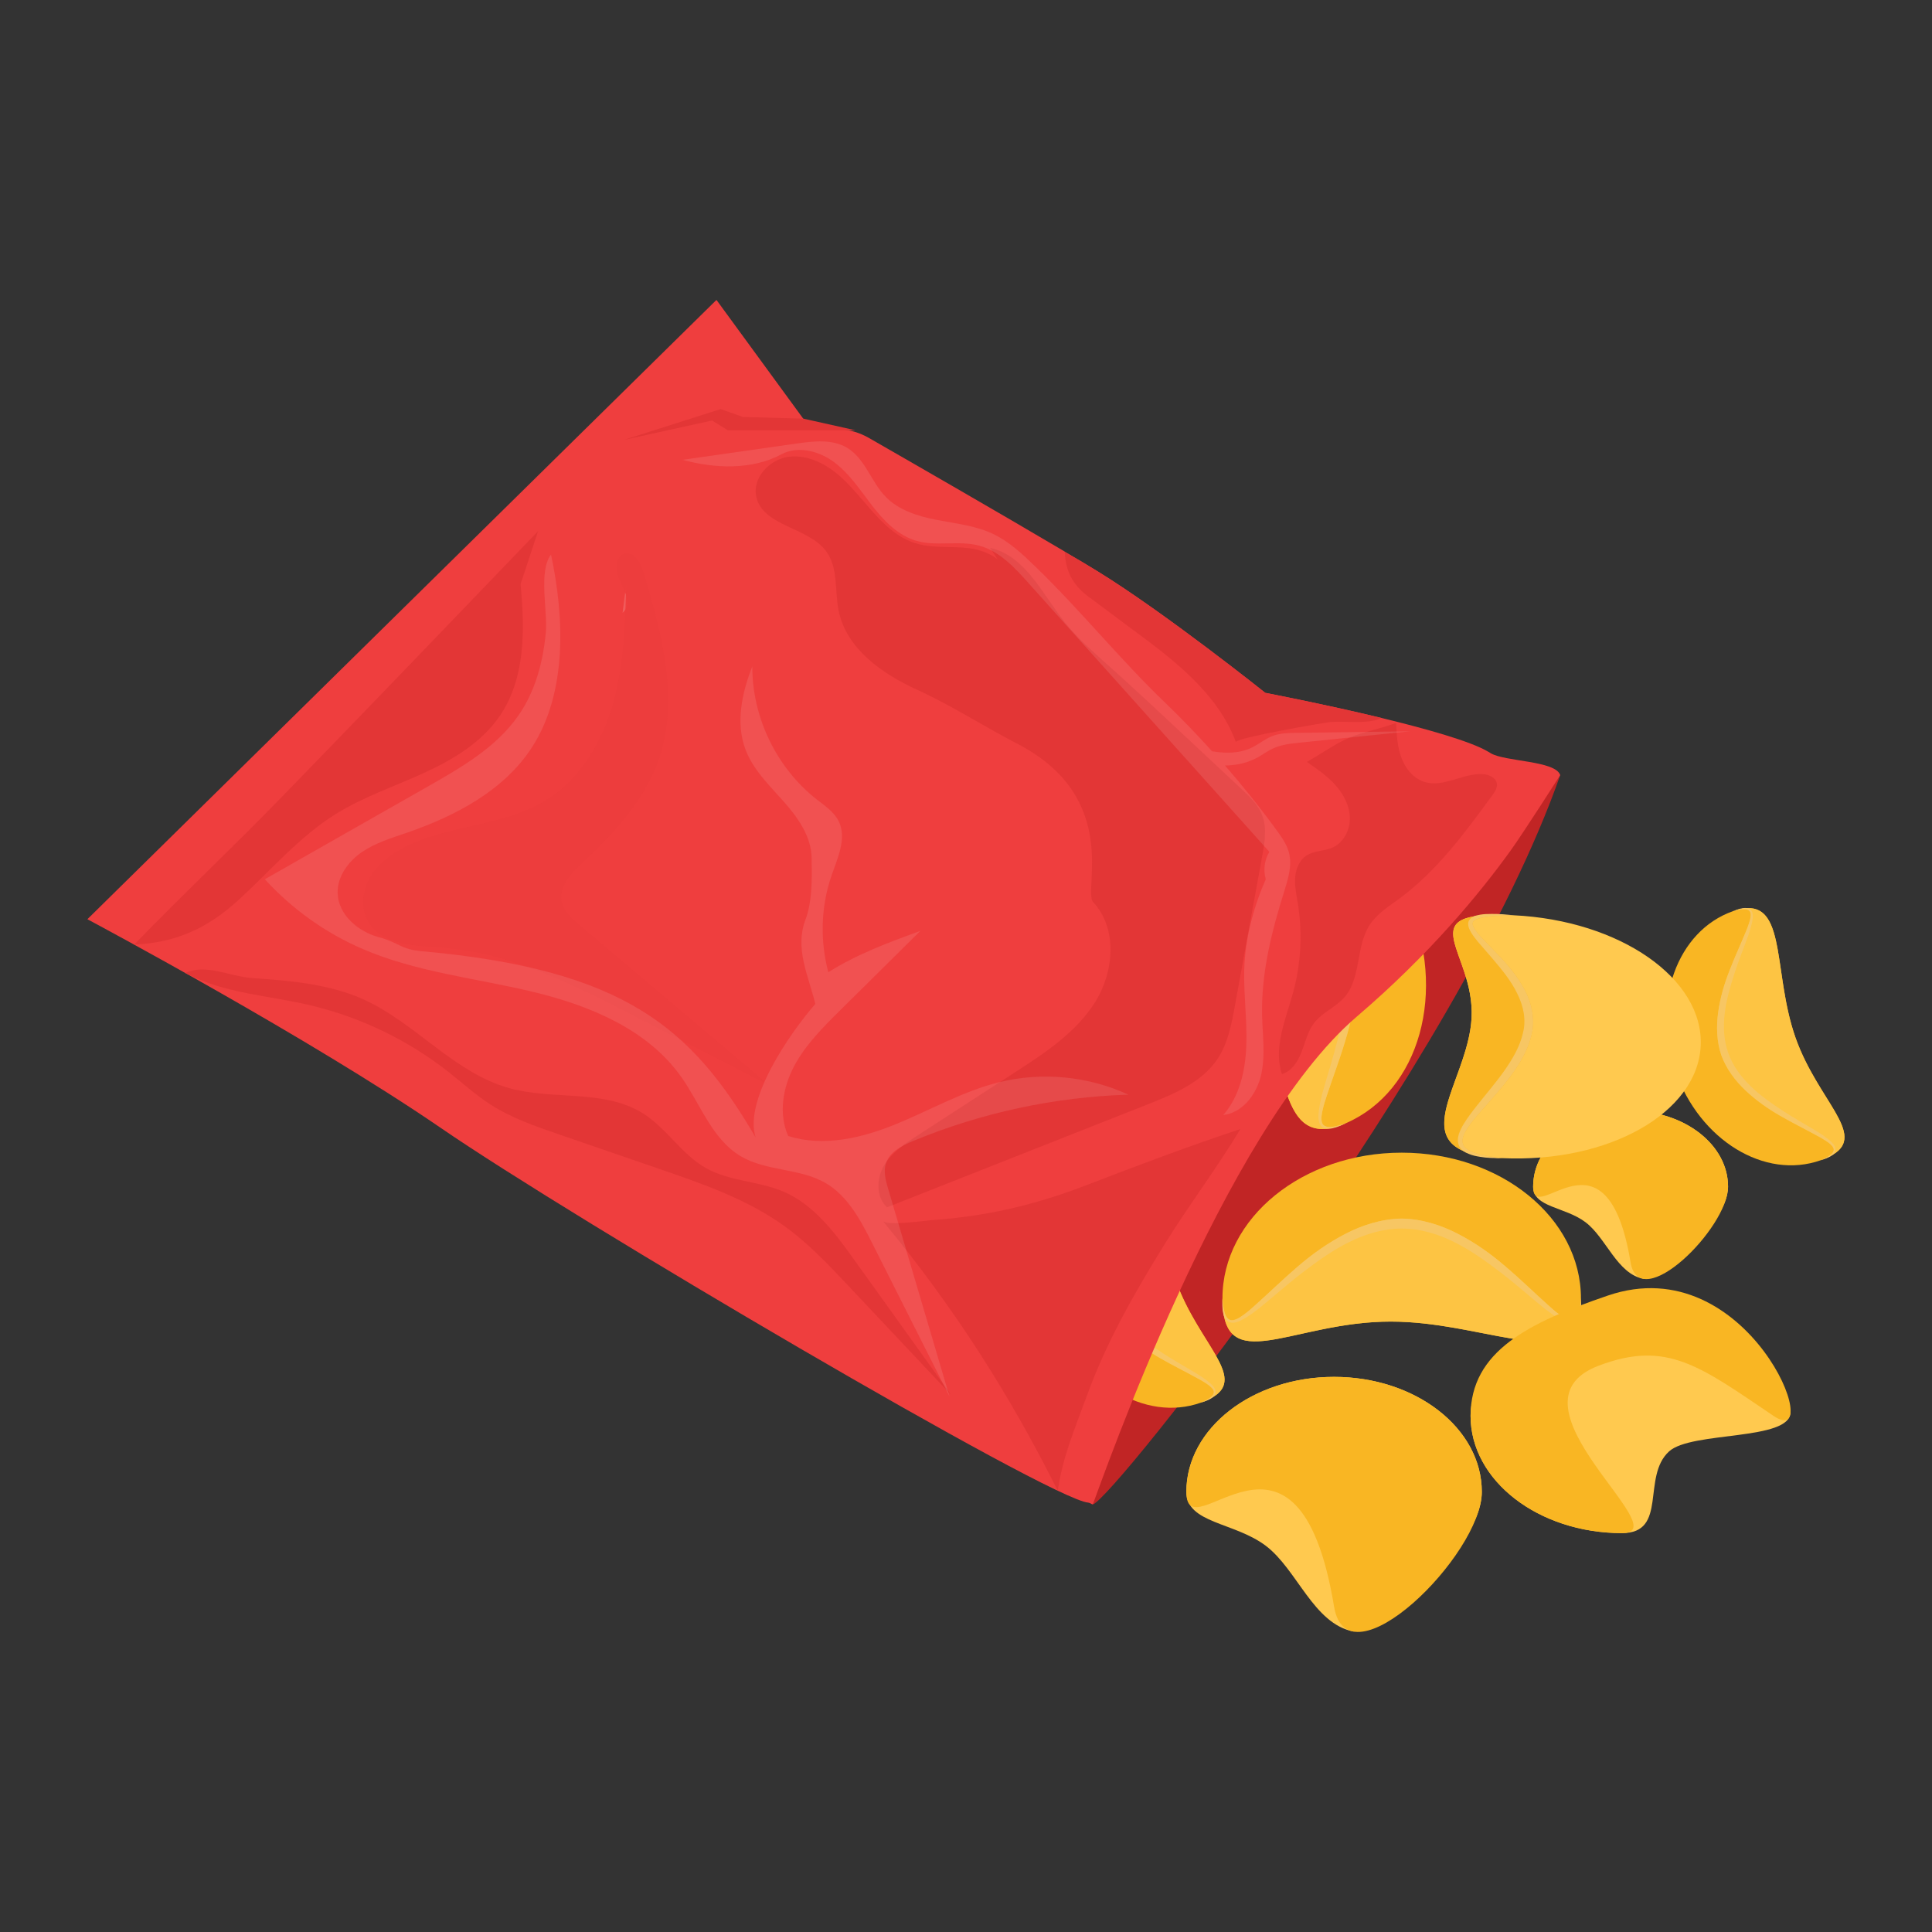 <svg id="Layer_1" enable-background="new 0 0 110 110" height="512" viewBox="0 0 110 110" width="512" xmlns="http://www.w3.org/2000/svg" xmlns:x="http://ns.adobe.com/Extensibility/1.0/" xmlns:i="http://ns.adobe.com/AdobeIllustrator/10.0/" xmlns:graph="http://ns.adobe.com/Graphs/1.0/"><rect x="0" y="0" width="110" height="110" fill="#333333" stroke="none"/><path d="m62.22 85.654c1.061-.192 20.898-25.175 26.614-41.526l-26.614 18.907z" fill="#c12525"/><path d="m60.1 74.807c1.381 3.916 5.081 6.18 8.265 5.057 3.184-1.123-.051-3.065-1.432-6.981-1.381-3.916-.384-8.322-3.568-7.199-3.184 1.123-4.646 5.207-3.266 9.123z" fill="#f9b623"/><path d="m63.365 65.684c.311-.11.583-.166.818-.174 2.195-.093 1.505 3.841 2.751 7.375 1.261 3.577 4.071 5.504 2.116 6.666-.004.001-.008.003-.01.008-.183.109-.404.209-.675.304.185-.078.368-.161.521-.277.163-.102.285-.282.194-.44-.082-.157-.251-.274-.409-.382-.157-.108-.333-.205-.507-.298-.691-.38-1.407-.732-2.101-1.133-.698-.399-1.362-.868-1.956-1.423-.595-.559-1.106-1.232-1.398-2.022-.268-.798-.293-1.647-.179-2.452.113-.809.336-1.59.631-2.335.284-.75.625-1.475.924-2.204.077-.182.151-.363.208-.551.055-.183.113-.38.079-.554-.028-.18-.235-.24-.427-.221-.192.006-.385.061-.579.111z" fill="#fdc443"/><path d="m63.941 65.512c.079-.015.158-.016.243-.002.022.001.042.007.068.016.115.026.194.135.226.239.061.222.009.426-.033.622-.044.201-.105.391-.165.584-.269.753-.572 1.488-.816 2.237-.243.753-.467 1.508-.558 2.279-.096.768-.055 1.549.197 2.264.251.712.709 1.346 1.267 1.887.554.543 1.202.99 1.858 1.422.665.433 1.36.811 2.044 1.233.167.109.333.218.494.347.157.13.325.257.415.463.041.105.044.237-.026.327-.028.045-.067.086-.103.12-.004.001-.008.003-.01.008-.038.031-.077.058-.117.081-.176.102-.366.165-.558.223.185-.078.368-.161.521-.277.163-.102.285-.282.194-.44-.082-.157-.251-.274-.409-.382-.157-.108-.333-.205-.507-.298-.691-.38-1.407-.732-2.101-1.133-.698-.399-1.362-.868-1.956-1.423-.595-.559-1.106-1.232-1.398-2.022-.268-.798-.293-1.647-.179-2.452.113-.809.336-1.59.631-2.335.284-.75.625-1.475.924-2.204.077-.182.151-.363.208-.551.055-.183.113-.38.079-.554-.028-.18-.235-.24-.427-.221-.192.006-.385.061-.579.111.187-.07.373-.145.576-.172z" fill="#f7c663"/><path d="m80.165 51.275c-2.253-5.167-7.485-7.87-11.686-6.038s.37 4.145 2.622 9.312c2.253 5.167 1.334 11.231 5.536 9.399 4.202-1.832 5.781-7.505 3.528-12.672z" fill="#f9b623"/><path d="m76.637 63.948c-.41.179-.772.281-1.091.315-2.963.341-2.413-5.053-4.446-9.716-2.058-4.72-6.051-7.054-3.518-8.819.005-.002.01-.005.013-.012.237-.165.526-.322.884-.478-.242.124-.482.253-.679.426-.211.154-.359.409-.22.614.126.204.367.346.591.477.224.131.471.245.716.354.972.446 1.977.854 2.956 1.329.984.472 1.93 1.042 2.788 1.735.86.699 1.618 1.56 2.091 2.601.441 1.055.558 2.201.483 3.302-.073 1.106-.3 2.186-.625 3.224-.311 1.043-.701 2.059-1.036 3.075-.087.254-.168.506-.228.766-.056.253-.116.526-.052.757.056.241.341.302.6.257.26-.027.516-.12.774-.208z" fill="#fdc443"/><path d="m75.875 64.237c-.105.027-.212.037-.328.026-.03.001-.058-.006-.093-.015-.158-.024-.275-.164-.329-.301-.104-.294-.053-.576-.016-.845.04-.277.104-.539.167-.807.291-1.047.628-2.07.886-3.108.255-1.043.485-2.088.532-3.14.055-1.049-.077-2.102-.489-3.046-.409-.939-1.091-1.753-1.9-2.431-.803-.681-1.725-1.223-2.655-1.744-.943-.521-1.921-.965-2.888-1.469-.236-.132-.473-.263-.703-.422-.225-.161-.465-.316-.608-.587-.066-.138-.082-.316.003-.446.034-.064.082-.122.128-.173.005-.002.01-.005.013-.012.048-.046.098-.086.151-.121.229-.155.48-.259.733-.357-.242.124-.482.253-.679.426-.211.154-.359.409-.22.614.126.204.367.346.591.477.224.131.471.245.716.354.972.446 1.977.854 2.956 1.329.984.472 1.93 1.042 2.788 1.735.86.699 1.618 1.56 2.091 2.601.441 1.055.558 2.201.483 3.302-.073 1.106-.3 2.186-.625 3.224-.311 1.043-.701 2.059-1.036 3.075-.087.254-.168.506-.228.766-.056.253-.116.526-.052.757.056.241.341.302.6.257.26-.027.516-.12.774-.208-.247.114-.491.233-.763.289z" fill="#f7c663"/><path d="m84.874 42.883c-.043-.026-.087-.052-.132-.078-.992-.595-3.545-1.314-6.11-1.933-3.288-.791-6.577-1.422-6.594-1.425-.001-0.0.001 0-0-0-.015-.012-5.719-4.564-9.543-6.916-.521-.322-1.165-.706-1.872-1.115v-.012c-3.633-2.152-9.165-5.33-11.16-6.474-.498-.285-1.047-.452-1.619-.495h-1.674l-5.365-7.342c-.007-.009-.02-.01-.027-.002l-35.786 35.229c-.009.009-.015.019-.004.024.459.244 12.624 6.747 20.077 11.854 7.585 5.218 34.741 21.194 36.897 21.355.112.012.171.09.258.103.558-1.45 7.439-21.297 15.036-27.779 4.12-3.522 6.982-6.992 8.739-9.431.764-1.06 2.838-4.316 2.838-4.316-.278-.83-3.14-.757-3.96-1.246z" fill="#ef3e3e"/><g fill="#e33636"><path d="m72.039 39.446s-5.714-4.561-9.543-6.916c-.521-.322-1.165-.706-1.872-1.115.025.657.186 1.277.583 1.81.297.409.719.719 1.128 1.016.731.545 1.462 1.091 2.194 1.636 2.355 1.735 4.821 3.631 5.838 6.371 0-.235 4.933-1.091 5.391-1.14.818-.062 1.847.099 2.628-.124.087-.025.174-.074.248-.112-3.297-.793-6.594-1.425-6.594-1.425z"/><path d="m74.407 43.38c.571.392 1.148.79 1.613 1.304.464.514.813 1.165.834 1.858.021.693-.338 1.419-.968 1.706-.478.218-1.059.176-1.5.463-.413.268-.613.777-.646 1.269-.033.491.076.979.155 1.465.271 1.676.18 3.41-.266 5.048-.419 1.539-1.149 3.148-.641 4.661.566-.169.917-.732 1.128-1.284.21-.552.341-1.151.7-1.62.465-.608 1.242-.904 1.742-1.484.955-1.109.628-2.879 1.426-4.106.414-.637 1.084-1.051 1.695-1.502 2.134-1.571 3.73-3.746 5.292-5.886.139-.191.285-.406.257-.64-.043-.358-.461-.541-.821-.558-1.115-.055-2.209.77-3.28.453-.641-.19-1.109-.766-1.341-1.393-.232-.627-.265-1.307-.295-1.975-.772.285-1.566.455-2.331.713-.948.32-1.879 1.022-2.752 1.509z"/><path d="m48.713 24.499h-7.274l-.898-.556-5.018 1.102 5.508-1.754 1.265.449 3.436.094z"/><path d="m30.637 30.241c-1.392 1.448-2.783 2.895-4.175 4.343-2.382 2.478-4.764 4.955-7.154 7.425-1.043 1.078-2.088 2.155-3.133 3.232-2.971 3.062-5.566 5.48-8.537 8.542 2.431-.119 4.208-.947 6-2.594 1.792-1.646 3.394-3.537 5.457-4.828 1.562-.978 3.328-1.572 5.006-2.336 1.678-.764 3.331-1.753 4.365-3.279 1.45-2.139 1.421-4.875 1.173-7.489.332-1.005.665-2.01.997-3.015z"/><path d="m61.845 67.483c-1.845.711-3.737 1.266-5.687 1.609-1.008.177-2.025.302-3.046.372-.402.028-2.602.352-2.849.054 3.978 4.804 7.17 9.781 9.962 15.359.277-1.945.993-3.58 1.664-5.426 1.099-3.023 2.701-5.837 4.395-8.571 1.385-2.236 2.987-4.354 4.342-6.598-2.925.968-5.9 2.091-8.783 3.202z"/><path d="m48.65 71.747c-1.101-1.535-2.286-3.141-4.02-3.891-1.421-.615-3.081-.588-4.432-1.347-1.384-.777-2.24-2.266-3.582-3.113-2.206-1.394-5.109-.745-7.624-1.442-3.145-.871-5.345-3.73-8.324-5.064-1.972-.883-4.178-1.051-6.333-1.206-1.278-.092-2.609-.834-3.787-.287 2.335 1.215 4.723 1.253 7.267 1.875 2.801.685 5.452 1.976 7.718 3.759.789.621 1.535 1.303 2.379 1.847 1.206.777 2.579 1.251 3.936 1.718 1.898.653 3.796 1.306 5.693 1.958 2.506.862 5.054 1.745 7.194 3.307 1.325.967 2.458 2.169 3.583 3.364 1.945 2.066 3.891 4.133 5.836 6.199-1.835-2.56-3.671-5.119-5.506-7.679z"/><path d="m71.868 46.435c-.231-.614-.726-1.085-1.205-1.533-1.036-.969-2.072-1.938-3.107-2.907-1.5-1.404-3.001-2.808-4.531-4.179-.85-.762-1.713-1.519-2.421-2.413-1.264-1.598-2.237-3.773-4.229-4.205l.416.635c-.447-.338-1.031-.547-1.592-.618-1.027-.13-2.096.02-3.085-.289-1.816-.569-2.809-2.467-4.217-3.748-.818-.744-1.896-1.313-2.994-1.171-1.097.142-2.095 1.221-1.839 2.297.402 1.69 2.985 1.696 3.995 3.11.677.948.457 2.245.696 3.385.446 2.134 2.459 3.558 4.443 4.463 1.984.904 3.787 2.082 5.723 3.083 5.944 3.074 3.718 8.373 4.319 9.018 1.39 1.491 1.199 3.956.118 5.684s-2.847 2.891-4.558 3.999c-1.844 1.194-3.687 2.389-5.531 3.583-.728.472-1.481.969-1.926 1.713-.445.744-.479 1.812.162 2.396 4.956-1.958 9.912-3.916 14.868-5.873 1.486-.587 3.064-1.246 3.949-2.576.593-.891.797-1.976.989-3.029.519-2.844 1.037-5.687 1.556-8.531.139-.762.274-1.569.001-2.294z"/></g><g opacity=".15"><path d="m35.594 33.737-.148 1.154c.072-.056.123-.123.164-.194.011-.276.019-.552.028-.829-.013-.044-.028-.088-.043-.131z" fill="#fff"/><path d="m32.977 52.655c-.427-.361-.88-.763-.994-1.311-.18-.864.541-1.627 1.186-2.23 1.808-1.689 3.553-3.577 4.354-5.918 1.166-3.409.148-7.136-.872-10.591-.16-.542-.528-1.214-1.077-1.082-.618.148-.531 1.063-.237 1.627.094.18.187.383.258.588l.065-.504c-.006.211-.015.423-.021.635.087.302.105.598-.028.829-.072 1.81-.217 3.618-.71 5.355-.626 2.206-1.878 4.322-3.833 5.52-2.456 1.505-5.623 1.368-8.16 2.731-.749.402-1.445.95-1.864 1.69-.418.74-.518 1.694-.107 2.438.763 1.383 2.682 1.416 4.258 1.53 3.845.279 7.393 2.074 10.822 3.834 2.595 1.332 5.19 2.665 7.785 3.997-3.608-3.046-7.216-6.092-10.824-9.138z" fill="#e33636"/></g><path d="m71.651 43.099c.272-.155.526-.342.808-.475.485-.229 1.031-.287 1.565-.342 2.09-.215 4.18-.43 6.27-.645-2.163.03-4.326.059-6.488.089-.463.006-.938.015-1.369.183-.413.161-.759.457-1.157.652-.701.343-1.484.343-2.267.214-.855-.943-1.734-1.865-2.653-2.746-2.567-2.459-4.819-5.259-7.371-7.733-.752-.729-1.527-1.465-2.475-1.909-.987-.462-2.094-.577-3.163-.783-1.07-.207-2.174-.542-2.931-1.325-.826-.854-1.166-2.167-2.183-2.78-.842-.508-1.906-.385-2.88-.246-2.163.309-4.326.618-6.489.927 1.817.506 3.959.583 5.62-.311.957-.515 2.183-.184 3.046.477.864.66 1.464 1.596 2.13 2.454.666.859 1.467 1.69 2.511 1.992 1.159.335 2.431-.039 3.594.281 1.138.313 1.99 1.234 2.777 2.112 4.575 5.105 9.15 10.211 13.726 15.316-.28.462-.356 1.044-.203 1.562-.716 1.618-1.194 3.442-1.229 5.211-.028 1.418.17 2.834.12 4.251-.049 1.417-.379 2.89-1.311 3.959 1.117-.128 1.915-1.208 2.16-2.306.244-1.097.076-2.238.05-3.361-.056-2.393.535-4.753 1.251-7.037.228-.727.47-1.498.278-2.235-.12-.462-.401-.862-.682-1.248-.932-1.281-1.921-2.519-2.961-3.713.664-.003 1.328-.155 1.906-.484z" fill="#fff" opacity=".1"/><path d="m50.442 66.237c.212-.655.906-1.008 1.543-1.272 3.883-1.61 8.06-2.509 12.261-2.639-2.278-1.058-4.92-1.312-7.359-.709-2.047.506-3.901 1.578-5.852 2.377-1.951.799-4.149 1.325-6.157.684-.562-1.258-.308-2.761.338-3.978.646-1.217 1.64-2.207 2.619-3.177 1.522-1.507 3.045-3.015 4.567-4.522-1.8.656-3.636 1.334-5.241 2.354-.479-1.806-.427-3.754.189-5.52.353-1.012.878-2.136.395-3.092-.263-.521-.775-.86-1.235-1.22-2.292-1.792-3.689-4.676-3.676-7.585-.599 1.519-.965 3.246-.377 4.77.439 1.137 1.35 2.012 2.159 2.923.809.912 1.571 1.985 1.594 3.203.021 1.13.05 2.465-.349 3.523-.617 1.638.139 3.104.56 4.802-1.476 1.694-4.084 5.493-3.397 7.603-3.646-6.232-7.447-9.562-19.011-10.604-1.225-.11-1.26-.48-2.447-.799-1.187-.319-2.314-1.287-2.342-2.517-.022-.935.597-1.787 1.367-2.318.77-.531 1.682-.804 2.566-1.109 2.78-.958 5.553-2.411 7.143-4.885 2.018-3.14 1.822-7.443 1.073-10.955-.732.942-.181 3.227-.298 4.452-.159 1.676-.598 3.339-1.575 4.733-1.252 1.787-3.212 2.923-5.109 4.002-3.104 1.766-6.209 3.532-9.313 5.298 1.557 1.708 3.483 3.078 5.608 3.987 3.054 1.308 6.42 1.647 9.65 2.422 3.231.775 6.538 2.137 8.455 4.851 1.098 1.555 1.753 3.551 3.393 4.516 1.457.858 3.352.669 4.815 1.517 1.272.737 2 2.121 2.662 3.433 1.467 2.908 2.933 5.817 4.4 8.725-1.164-3.939-2.327-7.879-3.491-11.818-.14-.475-.28-.985-.128-1.456z" fill="#fff" opacity=".1"/><path d="m79.807 65.628c-5.636 0-10.206 3.716-10.206 8.299s3.947 1.318 9.584 1.318c5.636 0 10.828 3.266 10.828-1.318s-4.569-8.299-10.206-8.299z" fill="#f9b623"/><path d="m90.014 73.927c0 .447-.051.821-.147 1.126-.871 2.852-5.597.192-10.684.192-5.149 0-8.884 2.728-9.49-.3 0-.006 0-.011-.006-.017-.057-.283-.085-.611-.085-1.002.017.272.04.543.119.792.057.255.232.492.475.447.238-.034.464-.198.673-.351.209-.153.413-.334.611-.515.798-.713 1.573-1.471 2.399-2.179.826-.713 1.726-1.352 2.705-1.862.985-.509 2.077-.86 3.22-.877 1.143.017 2.241.368 3.22.877.985.509 1.884 1.149 2.705 1.862.832.702 1.607 1.466 2.405 2.179.198.181.396.357.611.515.209.153.436.317.673.351.243.045.413-.192.475-.447.079-.249.096-.521.119-.792z" fill="#fdc443"/><path d="m89.974 74.742c-.017.108-.051.209-.108.311-.011.028-.028.051-.051.079-.085.136-.26.187-.407.181-.311-.023-.549-.181-.781-.323-.238-.147-.453-.311-.673-.475-.843-.685-1.647-1.403-2.495-2.054-.854-.651-1.72-1.279-2.665-1.743-.939-.47-1.958-.77-2.988-.77-1.024 0-2.043.3-2.988.77-.945.464-1.811 1.092-2.66 1.737-.854.656-1.652 1.375-2.501 2.06-.215.164-.43.328-.668.475-.238.141-.475.3-.781.323-.153.006-.323-.051-.407-.181-.045-.057-.079-.124-.108-.187 0-.006 0-.011-.006-.017-.023-.062-.04-.125-.051-.187-.051-.272-.045-.543-.034-.815.017.272.04.543.119.792.057.255.232.492.475.447.238-.034.464-.198.673-.351.209-.153.413-.334.611-.515.798-.713 1.573-1.471 2.399-2.179.826-.713 1.726-1.352 2.705-1.862.985-.509 2.077-.86 3.22-.877 1.143.017 2.241.368 3.22.877.985.509 1.884 1.149 2.705 1.862.832.702 1.607 1.466 2.405 2.179.198.181.396.357.611.515.209.153.436.317.673.351.243.045.413-.192.475-.447.079-.249.096-.521.119-.792.006.272.017.543-.04.815z" fill="#f7c663"/><path d="m95.396 61.004c1.381 3.916 5.081 6.18 8.265 5.057 3.184-1.123-.051-3.065-1.432-6.981-1.381-3.916-.384-8.322-3.568-7.199s-4.646 5.207-3.266 9.123z" fill="#f9b623"/><path d="m98.661 51.881c.311-.11.583-.166.818-.174 2.195-.093 1.505 3.841 2.751 7.375 1.261 3.577 4.071 5.504 2.116 6.666-.004.001-.008.003-.01.008-.183.109-.404.209-.675.304.185-.078.368-.161.521-.277.163-.102.285-.282.194-.44-.082-.157-.251-.274-.409-.382-.157-.108-.333-.205-.507-.298-.691-.38-1.407-.732-2.101-1.133-.698-.399-1.362-.868-1.956-1.423-.595-.559-1.106-1.232-1.398-2.022-.268-.798-.293-1.647-.179-2.452.113-.809.336-1.59.631-2.335.284-.75.625-1.475.924-2.204.077-.182.151-.363.208-.551.055-.183.113-.38.079-.554-.028-.18-.235-.24-.427-.221-.192.006-.385.061-.579.111z" fill="#fdc443"/><path d="m99.236 51.708c.079-.015.158-.016.243-.002.022.001.042.007.068.016.115.026.193.135.226.239.061.222.009.426-.033.622-.044.201-.105.391-.165.584-.269.753-.572 1.488-.816 2.237-.243.753-.467 1.508-.558 2.279-.096.768-.055 1.549.197 2.264.251.712.709 1.346 1.267 1.887.554.543 1.202.99 1.858 1.422.665.433 1.36.811 2.044 1.233.167.109.333.218.494.347.156.13.325.257.415.464.041.105.044.237-.026.327-.028.045-.067.086-.103.12-.004.001-.008.003-.01.008-.038.031-.077.058-.117.081-.176.102-.366.165-.558.223.185-.078.368-.161.521-.277.163-.102.285-.282.194-.44-.082-.157-.251-.274-.409-.382-.157-.108-.333-.205-.507-.298-.691-.38-1.407-.732-2.101-1.133-.698-.399-1.362-.868-1.956-1.423-.595-.559-1.106-1.232-1.398-2.022-.268-.798-.293-1.647-.179-2.452.113-.809.336-1.59.631-2.335.284-.75.625-1.475.924-2.204.077-.182.151-.363.208-.551.055-.183.113-.38.079-.554-.028-.18-.235-.24-.427-.221-.192.006-.385.061-.579.111.187-.07.373-.145.576-.172z" fill="#f7c663"/><path d="m75.957 78.393c-4.645 0-8.411 2.929-8.411 6.542 0 1.807 2.73 1.719 4.523 3.076 1.793 1.357 2.716 4.445 4.997 4.881.47.09 7.302-4.344 7.302-7.957 0-3.613-3.766-6.542-8.411-6.542z" fill="#ffc94f"/><path d="m75.957 78.393c-4.645 0-8.411 2.929-8.411 6.542 0 3.613 6.345-5.939 8.411 6.542.758 4.583 8.411-2.929 8.411-6.542 0-3.613-3.766-6.542-8.411-6.542z" fill="#f9b623"/><path d="m92.839 63.245c-3.065 0-5.549 1.932-5.549 4.316 0 1.192 1.801 1.134 2.984 2.029 1.183.895 1.792 2.933 3.297 3.22.31.059 4.817-2.866 4.817-5.249 0-2.384-2.484-4.316-5.549-4.316z" fill="#ffc94f"/><path d="m92.839 63.245c-3.065 0-5.549 1.932-5.549 4.316 0 2.384 4.186-3.918 5.549 4.316.5 3.024 5.549-1.932 5.549-4.316-0-2.384-2.484-4.316-5.549-4.316z" fill="#f9b623"/><path d="m97.062 75.202c-.334-.298-.429-.649-.374-.976-1.081-.265-2.213-.442-3.343-.559-4.579.426-9.617 3.46-9.617 6.95 0 3.685 3.862 6.672 8.626 6.672 2.63 0 1.095-3.217 2.677-4.653 1.284-1.165 6.911-.584 6.911-2.235 0-.043-.006-.085-.007-.127-1.211-2.042-3.11-3.501-4.874-5.072z" fill="#ffc94f"/><path d="m91.541 73.765c-4.508 1.541-7.813 3.167-7.813 6.852 0 3.685 3.862 6.672 8.626 6.672 3.258 0-7.036-7.354-1.349-9.526 3.901-1.49 5.795.031 9.976 2.854 3.054 2.062-1.39-9.604-9.44-6.852z" fill="#f9b623"/><path d="m85.516 65.939c6.069.286 11.135-2.577 11.315-6.395.18-3.819-4.594-7.146-10.663-7.433-6.069-.286-2.201 2.002-2.381 5.821-.18 3.819-4.341 7.721 1.729 8.007z" fill="#ffc94f"/><path d="m85.517 65.94c-.986-.046-1.705-.187-2.212-.413-2.607-1.143.331-4.397.481-7.595.153-3.181-2.506-5.3.109-5.753.525-.088 1.263-.116 2.275-.067-.421.014-.838.017-1.251.059-.207.014-.413.042-.607.095-.188.045-.403.12-.449.243-.054.109.031.292.147.448.105.161.246.313.386.466l.871.899c.583.602 1.14 1.262 1.547 2.037.403.765.609 1.718.381 2.596-.211.867-.675 1.621-1.174 2.308-.513.68-1.074 1.309-1.625 1.926-.279.312-.551.625-.779.957-.225.321-.444.717-.302 1.023.058.152.22.275.397.358.174.094.373.156.574.206.396.101.815.148 1.231.206z" fill="#f9b623"/><path d="m85.517 65.94c-.421-.001-.842-.001-1.262-.077-.204-.033-.42-.076-.623-.162-.108-.039-.228-.096-.327-.175-.084-.065-.155-.145-.211-.246-.125-.228-.102-.496-.034-.709.075-.213.172-.412.288-.595.227-.368.487-.705.748-1.034.517-.663 1.068-1.287 1.539-1.959.474-.669.894-1.382 1.069-2.144.207-.76.039-1.554-.316-2.266-.345-.724-.876-1.36-1.41-1.992l-.823-.951c-.134-.16-.268-.327-.384-.519-.057-.095-.113-.196-.149-.313-.029-.117-.059-.276.026-.404.072-.106.159-.169.25-.215.123-.058.262-.073.379-.102.213-.035.427-.042.641-.042.421-.007.84.033 1.255.077-.421.014-.838.017-1.251.059-.207.014-.413.042-.607.095-.188.045-.403.12-.449.243-.054.109.031.292.147.448.105.161.246.313.386.466l.871.899c.583.602 1.14 1.262 1.547 2.037.403.765.609 1.718.381 2.596-.211.867-.675 1.621-1.174 2.308-.513.68-1.074 1.309-1.625 1.926-.279.312-.551.625-.779.957-.225.321-.444.717-.302 1.023.058.152.22.275.397.358.174.094.373.156.574.206.396.101.815.148 1.231.206z" fill="#f7c663"/></svg>